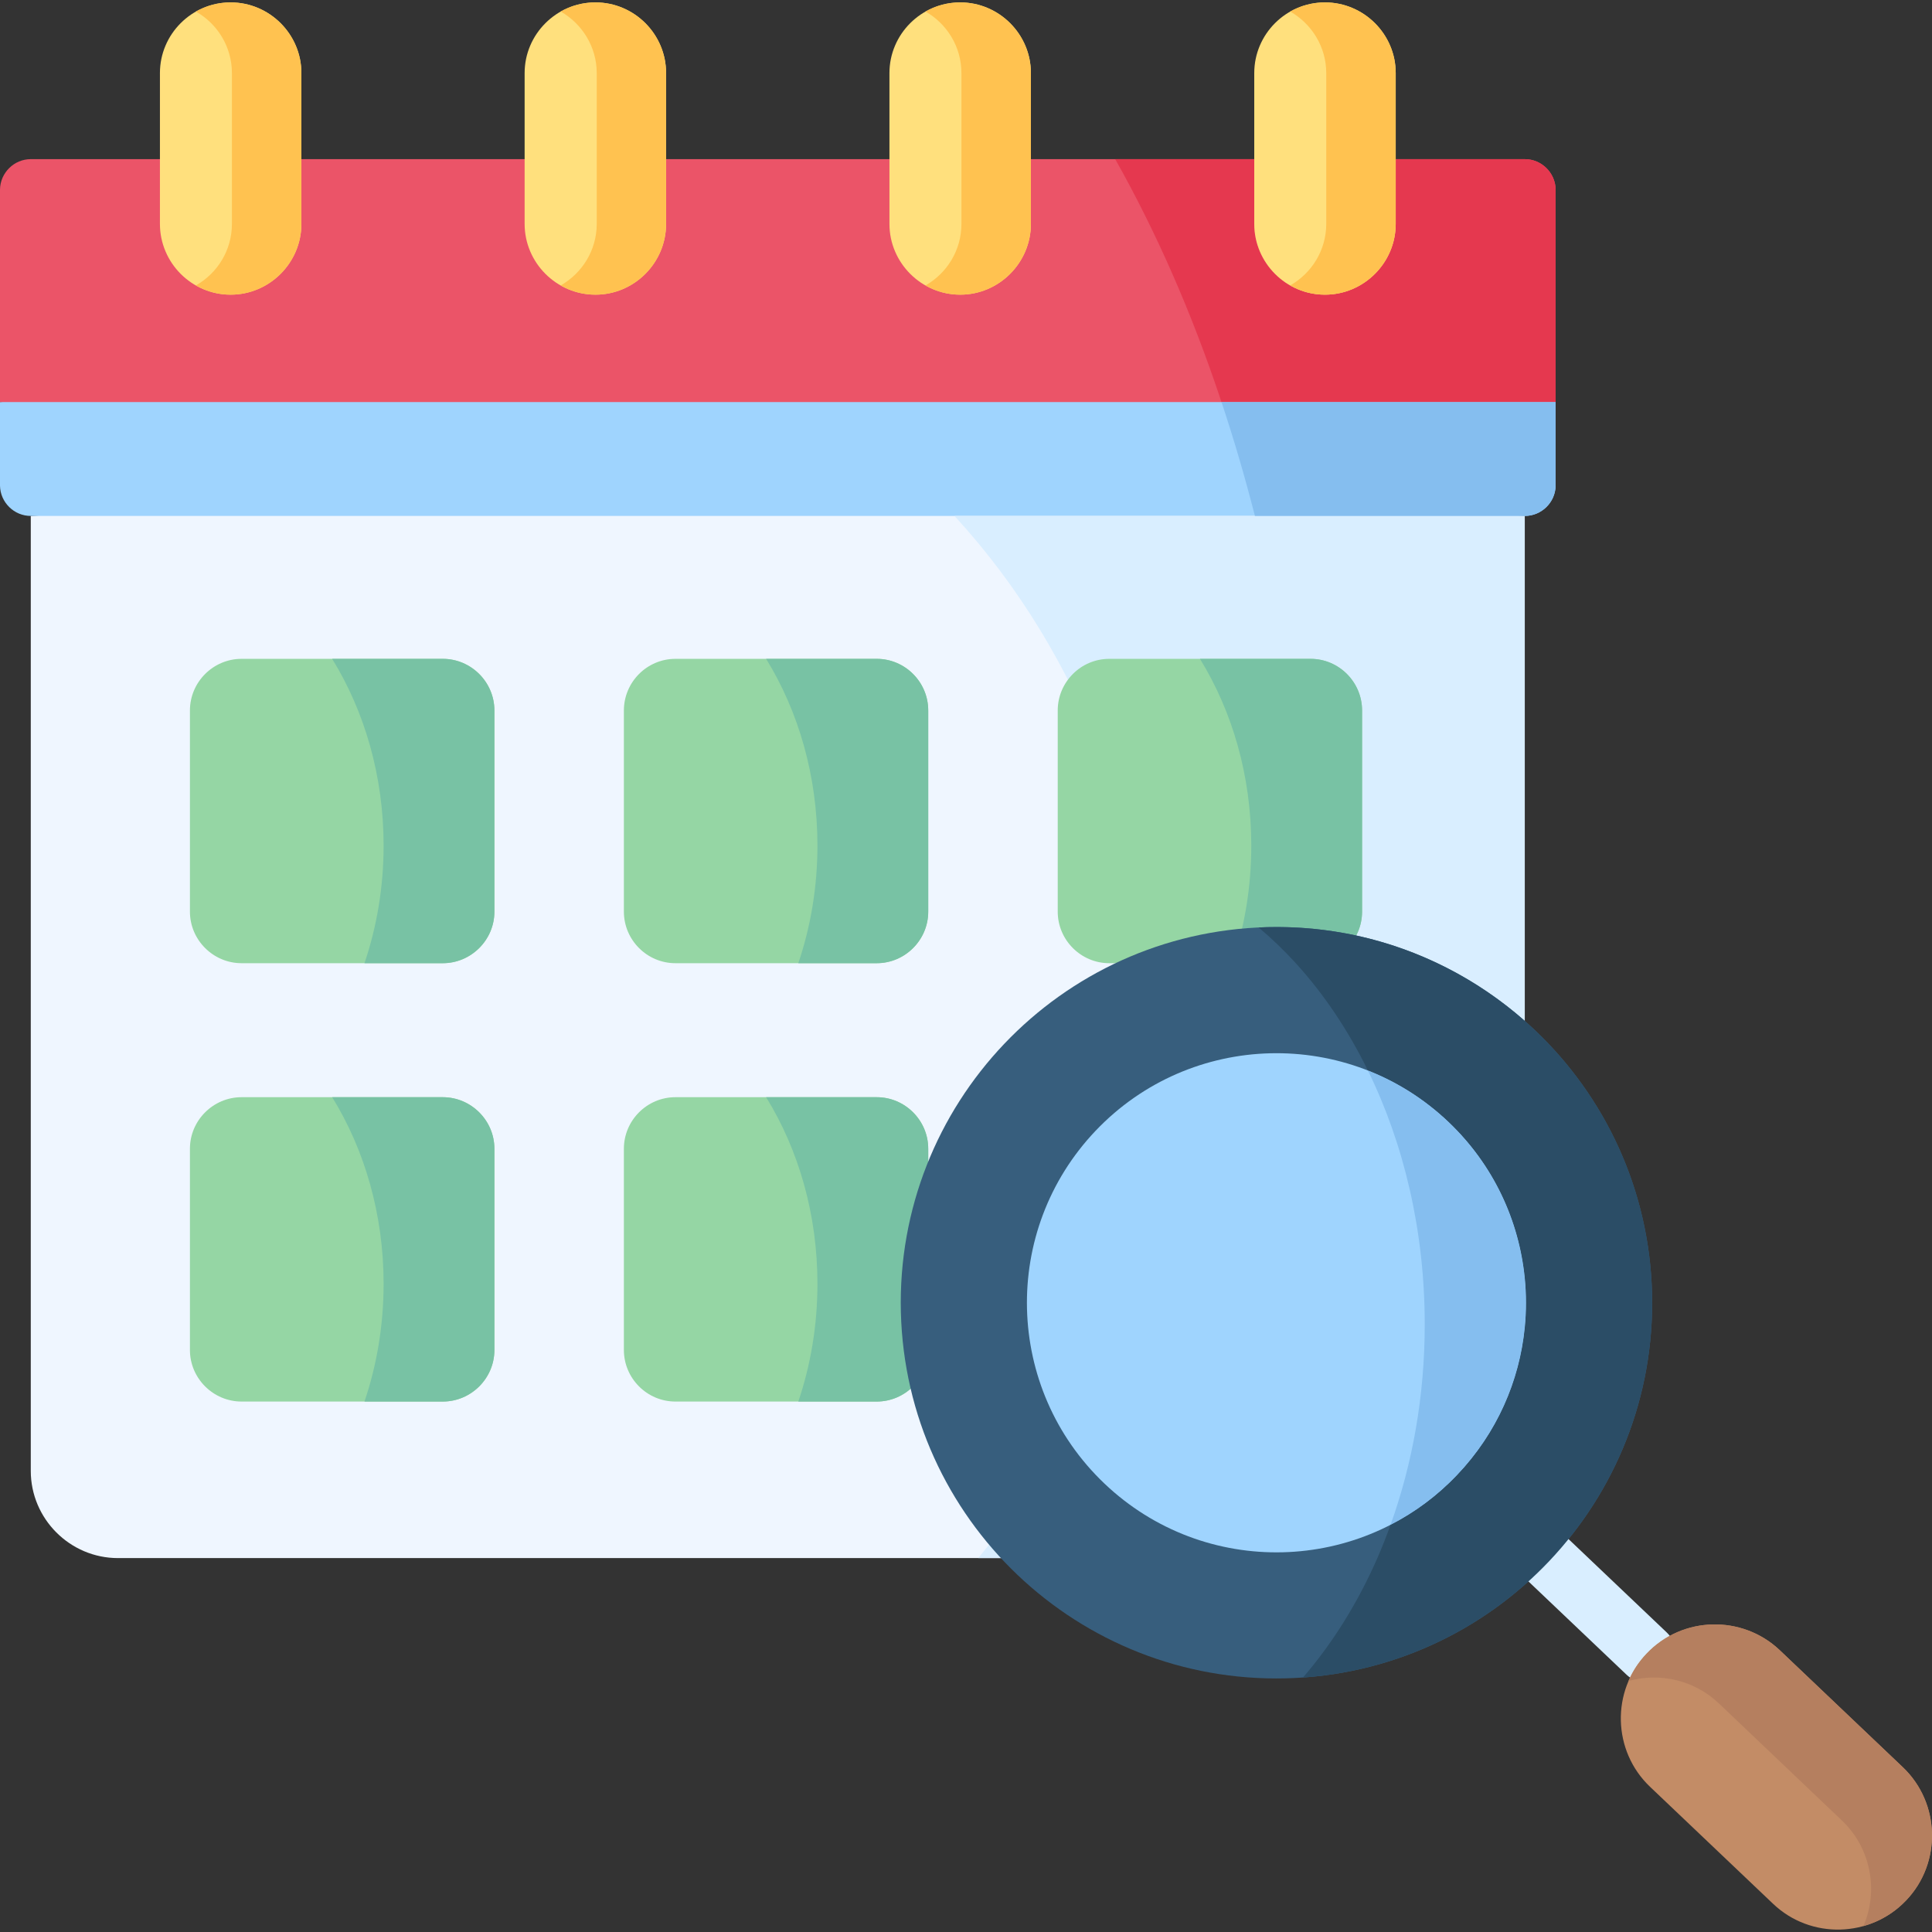 <svg id="Capa_1" enable-background="new 0 0 512 512" height="512" viewBox="0 0 512 512" width="512" xmlns="http://www.w3.org/2000/svg"><rect x="0" y="0" width="512" height="512" fill="#333333" stroke="none"/><g><g><path clip-rule="evenodd" d="m31.255 412.909h349.751c12.7 0 23.07-10.399 23.07-23.1v-253.079l-186.41-12.548-209.51 12.548v253.079c0 12.7 10.399 23.1 23.099 23.1z" fill="#eff6ff" fill-rule="evenodd"/></g><g><path clip-rule="evenodd" d="m8.156 136.73h395.921c4.428 0 8.069-3.554 8.185-7.982v-.175-22.022l-196.595-16.218-215.667 16.218v22.022.146c.087 4.428 3.729 8.011 8.156 8.011z" fill="#9fd4fe" fill-rule="evenodd"/></g><g><path clip-rule="evenodd" d="m0 106.551h412.262v-56.191-.204c-.117-4.399-3.758-7.982-8.185-7.982h-395.921c-4.428 0-8.069 3.612-8.156 8.011v.175z" fill="#eb5468" fill-rule="evenodd"/></g><g><path clip-rule="evenodd" d="m252.956 136.73c68.686 74.805 70.958 198.111 6.292 276.179h121.759c12.7 0 23.07-10.399 23.07-23.1v-253.079z" fill="#d9eeff" fill-rule="evenodd"/></g><g><path clip-rule="evenodd" d="m295.542 42.175c10.894 19.313 20.39 40.927 28.168 64.377h88.552v-56.192-.204c-.117-4.399-3.758-7.982-8.185-7.982h-34.197v17.157c0 10.312-8.447 18.76-18.759 18.76s-18.73-8.448-18.73-18.76v-17.156z" fill="#e5384f" fill-rule="evenodd"/></g><g><path clip-rule="evenodd" d="m323.71 106.551c3.262 9.758 6.204 19.837 8.855 30.178h71.512c4.428 0 8.069-3.554 8.185-7.982v-.175-22.022h-88.552z" fill="#85beef" fill-rule="evenodd"/></g><g><path clip-rule="evenodd" d="m64.025 255.259h53.306c7.515 0 13.691-6.146 13.691-13.662v-53.307c0-7.545-6.175-13.691-13.691-13.691h-53.306c-7.515 0-13.691 6.146-13.691 13.691v53.307c.001 7.515 6.176 13.662 13.691 13.662z" fill="#95d6a4" fill-rule="evenodd"/></g><g><path clip-rule="evenodd" d="m64.025 371.428h53.306c7.515 0 13.691-6.146 13.691-13.662v-53.337c0-7.515-6.175-13.662-13.691-13.662h-53.306c-7.515 0-13.691 6.146-13.691 13.662v53.337c.001 7.515 6.176 13.662 13.691 13.662z" fill="#95d6a4" fill-rule="evenodd"/></g><g><path clip-rule="evenodd" d="m42.383 59.332c0 10.312 8.418 18.76 18.73 18.76s18.759-8.448 18.759-18.76v-17.157-22.809c0-10.312-8.447-18.73-18.759-18.73s-18.73 8.419-18.73 18.73v22.809z" fill="#ffe07d" fill-rule="evenodd"/></g><g><path clip-rule="evenodd" d="m139.032 59.332c0 10.312 8.447 18.76 18.759 18.76s18.73-8.448 18.73-18.76v-17.157-22.809c0-10.312-8.418-18.73-18.73-18.73s-18.759 8.419-18.759 18.73v22.809z" fill="#ffe07d" fill-rule="evenodd"/></g><g><path clip-rule="evenodd" d="m235.711 59.332c0 10.312 8.447 18.76 18.759 18.76 10.283 0 18.73-8.448 18.73-18.76v-17.157-22.809c0-10.312-8.447-18.73-18.73-18.73-10.312 0-18.759 8.419-18.759 18.73v22.809z" fill="#ffe07d" fill-rule="evenodd"/></g><g><path clip-rule="evenodd" d="m332.39 19.366v22.809 17.157c0 10.312 8.418 18.76 18.73 18.76s18.759-8.448 18.759-18.76v-17.157-22.809c0-10.312-8.447-18.73-18.759-18.73s-18.73 8.418-18.73 18.73z" fill="#ffe07d" fill-rule="evenodd"/></g><g><path clip-rule="evenodd" d="m88.028 174.598c8.564 13.895 13.632 30.994 13.632 49.491 0 11.011-1.806 21.527-5.068 31.169h20.74c7.515 0 13.691-6.146 13.691-13.662v-53.307c0-7.545-6.175-13.691-13.691-13.691z" fill="#78c2a4" fill-rule="evenodd"/></g><g><path clip-rule="evenodd" d="m88.028 290.768c8.564 13.866 13.632 30.965 13.632 49.462 0 11.011-1.806 21.556-5.068 31.198h20.74c7.515 0 13.691-6.146 13.691-13.662v-53.337c0-7.515-6.175-13.662-13.691-13.662h-29.304z" fill="#78c2a4" fill-rule="evenodd"/></g><g><path clip-rule="evenodd" d="m158.141 19.366v39.966c0 6.991-3.874 13.079-9.554 16.313 2.738 1.544 5.855 2.447 9.205 2.447 10.312 0 18.73-8.448 18.73-18.76v-17.157-22.809c0-10.312-8.418-18.73-18.73-18.73-3.35 0-6.496.874-9.205 2.418 5.68 3.233 9.554 9.35 9.554 16.312z" fill="#ffc250" fill-rule="evenodd"/></g><g><path clip-rule="evenodd" d="m61.462 19.366v39.966c0 6.991-3.845 13.079-9.554 16.313 2.738 1.544 5.884 2.447 9.205 2.447 10.312 0 18.759-8.448 18.759-18.76v-17.157-22.809c0-10.312-8.447-18.73-18.759-18.73-3.321 0-6.467.874-9.205 2.418 5.709 3.233 9.554 9.35 9.554 16.312z" fill="#ffc250" fill-rule="evenodd"/></g><g><path clip-rule="evenodd" d="m254.791 19.366v39.966c0 6.991-3.845 13.079-9.525 16.313 2.709 1.544 5.855 2.447 9.205 2.447 10.283 0 18.73-8.448 18.73-18.76v-17.157-22.809c0-10.312-8.447-18.73-18.73-18.73-3.35 0-6.496.874-9.205 2.418 5.68 3.233 9.525 9.35 9.525 16.312z" fill="#ffc250" fill-rule="evenodd"/></g><g><path clip-rule="evenodd" d="m351.47 19.366v39.966c0 6.991-3.874 13.079-9.554 16.313 2.738 1.544 5.884 2.447 9.205 2.447 10.312 0 18.759-8.448 18.759-18.76v-17.157-22.809c0-10.312-8.447-18.73-18.759-18.73-3.321 0-6.467.874-9.205 2.418 5.68 3.233 9.554 9.35 9.554 16.312z" fill="#ffc250" fill-rule="evenodd"/></g><g><path clip-rule="evenodd" d="m178.997 255.259h53.335c7.515 0 13.661-6.146 13.661-13.662v-53.307c0-7.545-6.146-13.691-13.661-13.691h-53.335c-7.515 0-13.661 6.146-13.661 13.691v53.307c0 7.515 6.146 13.662 13.661 13.662z" fill="#95d6a4" fill-rule="evenodd"/></g><g><path clip-rule="evenodd" d="m178.997 371.428h53.335c7.515 0 13.661-6.146 13.661-13.662v-53.337c0-7.515-6.146-13.662-13.661-13.662h-53.335c-7.515 0-13.661 6.146-13.661 13.662v53.337c0 7.515 6.146 13.662 13.661 13.662z" fill="#95d6a4" fill-rule="evenodd"/></g><g><path clip-rule="evenodd" d="m203.029 174.598c8.564 13.895 13.603 30.994 13.603 49.491 0 11.011-1.806 21.527-5.068 31.169h20.769c7.515 0 13.661-6.146 13.661-13.662v-53.307c0-7.545-6.146-13.691-13.661-13.691z" fill="#78c2a4" fill-rule="evenodd"/></g><g><path clip-rule="evenodd" d="m203.029 290.768c8.564 13.866 13.603 30.965 13.603 49.462 0 11.011-1.806 21.556-5.068 31.198h20.769c7.515 0 13.661-6.146 13.661-13.662v-53.337c0-7.515-6.146-13.662-13.661-13.662h-29.304z" fill="#78c2a4" fill-rule="evenodd"/></g><g><path clip-rule="evenodd" d="m293.969 255.259h53.335c7.515 0 13.661-6.146 13.661-13.662v-53.307c0-7.545-6.146-13.691-13.661-13.691h-53.335c-7.515 0-13.661 6.146-13.661 13.691v53.307c0 7.515 6.146 13.662 13.661 13.662z" fill="#95d6a4" fill-rule="evenodd"/></g><g><path clip-rule="evenodd" d="m318.001 174.598c8.564 13.895 13.603 30.994 13.603 49.491 0 11.011-1.777 21.527-5.039 31.169h20.74c7.515 0 13.661-6.146 13.661-13.662v-53.307c0-7.545-6.146-13.691-13.661-13.691z" fill="#78c2a4" fill-rule="evenodd"/></g><g><path clip-rule="evenodd" d="m238.741 347.745c-1.369-54.968 42.062-100.643 97.028-102.041 54.966-1.369 100.64 42.092 102.039 97.06 1.369 54.968-42.062 100.643-97.029 102.012-54.966 1.37-100.64-42.063-102.038-97.031z" fill="#375e7d" fill-rule="evenodd"/></g><g><path d="m436.38 445.949c-1.912 0-3.828-.705-5.323-2.128l-26.682-25.372c-3.092-2.94-3.215-7.831-.275-10.923 2.941-3.094 7.831-3.216 10.924-.275l26.682 25.372c3.092 2.94 3.215 7.831.275 10.923-1.52 1.598-3.559 2.403-5.601 2.403z" fill="#d9eeff"/></g><g><path clip-rule="evenodd" d="m290.357 299.652c25.167-26.45 67.026-27.498 93.504-2.33 26.449 25.168 27.498 67.027 2.33 93.506-25.167 26.479-67.026 27.528-93.504 2.33-26.449-25.167-27.497-67.027-2.33-93.506z" fill="#9fd4fe" fill-rule="evenodd"/></g><g><path clip-rule="evenodd" d="m333.555 245.791c3.437 2.884 6.729 6.059 9.846 9.467 7.428 8.156 13.865 17.74 19.109 28.431 7.719 3.029 14.972 7.574 21.352 13.633 11.943 11.361 18.701 26.129 20.215 41.364.437 4.369.437 8.768 0 13.138-1.398 14.128-7.34 27.906-17.885 39.005-5.243 5.535-11.244 9.962-17.681 13.254-1.078 3-2.243 5.942-3.495 8.826-5.214 11.914-11.914 22.605-19.72 31.664 25.721-1.806 48.674-13.341 65.278-30.878 17.477-18.468 27.906-43.549 27.236-70.931-.728-28.868-13.661-54.531-33.731-72.213-12.525-11.04-27.818-18.963-44.655-22.634-7.603-1.631-15.526-2.418-23.653-2.214-.73.03-1.487.059-2.216.088z" fill="#2b4d66" fill-rule="evenodd"/></g><g><path clip-rule="evenodd" d="m362.51 283.689c9.525 19.43 15.06 42.5 15.06 67.29 0 18.993-3.262 36.995-9.059 53.104 6.438-3.292 12.438-7.719 17.681-13.254 10.545-11.098 16.487-24.877 17.885-39.005.437-4.369.437-8.768 0-13.138-1.515-15.235-8.273-30.004-20.215-41.364-6.38-6.059-13.633-10.603-21.352-13.633z" fill="#85beef" fill-rule="evenodd"/></g><g><path clip-rule="evenodd" d="m471.656 437.319c-9.962-9.438-25.837-9.059-35.275.903-9.467 9.933-9.059 25.809.874 35.276l32.624 31.023c9.933 9.467 25.808 9.059 35.275-.903 9.467-9.933 9.059-25.809-.874-35.276z" fill="#c38c66" fill-rule="evenodd"/></g><g><path clip-rule="evenodd" d="m471.656 437.319c-9.962-9.438-25.837-9.059-35.275.903-2.097 2.185-3.699 4.632-4.806 7.253 8.185-2.272 17.361-.32 23.944 5.942l32.595 31.023c7.777 7.37 9.729 18.672 5.709 27.994 4.195-1.165 8.127-3.437 11.331-6.816 9.467-9.933 9.059-25.809-.874-35.276z" fill="#b57f5f" fill-rule="evenodd"/></g></g></svg>